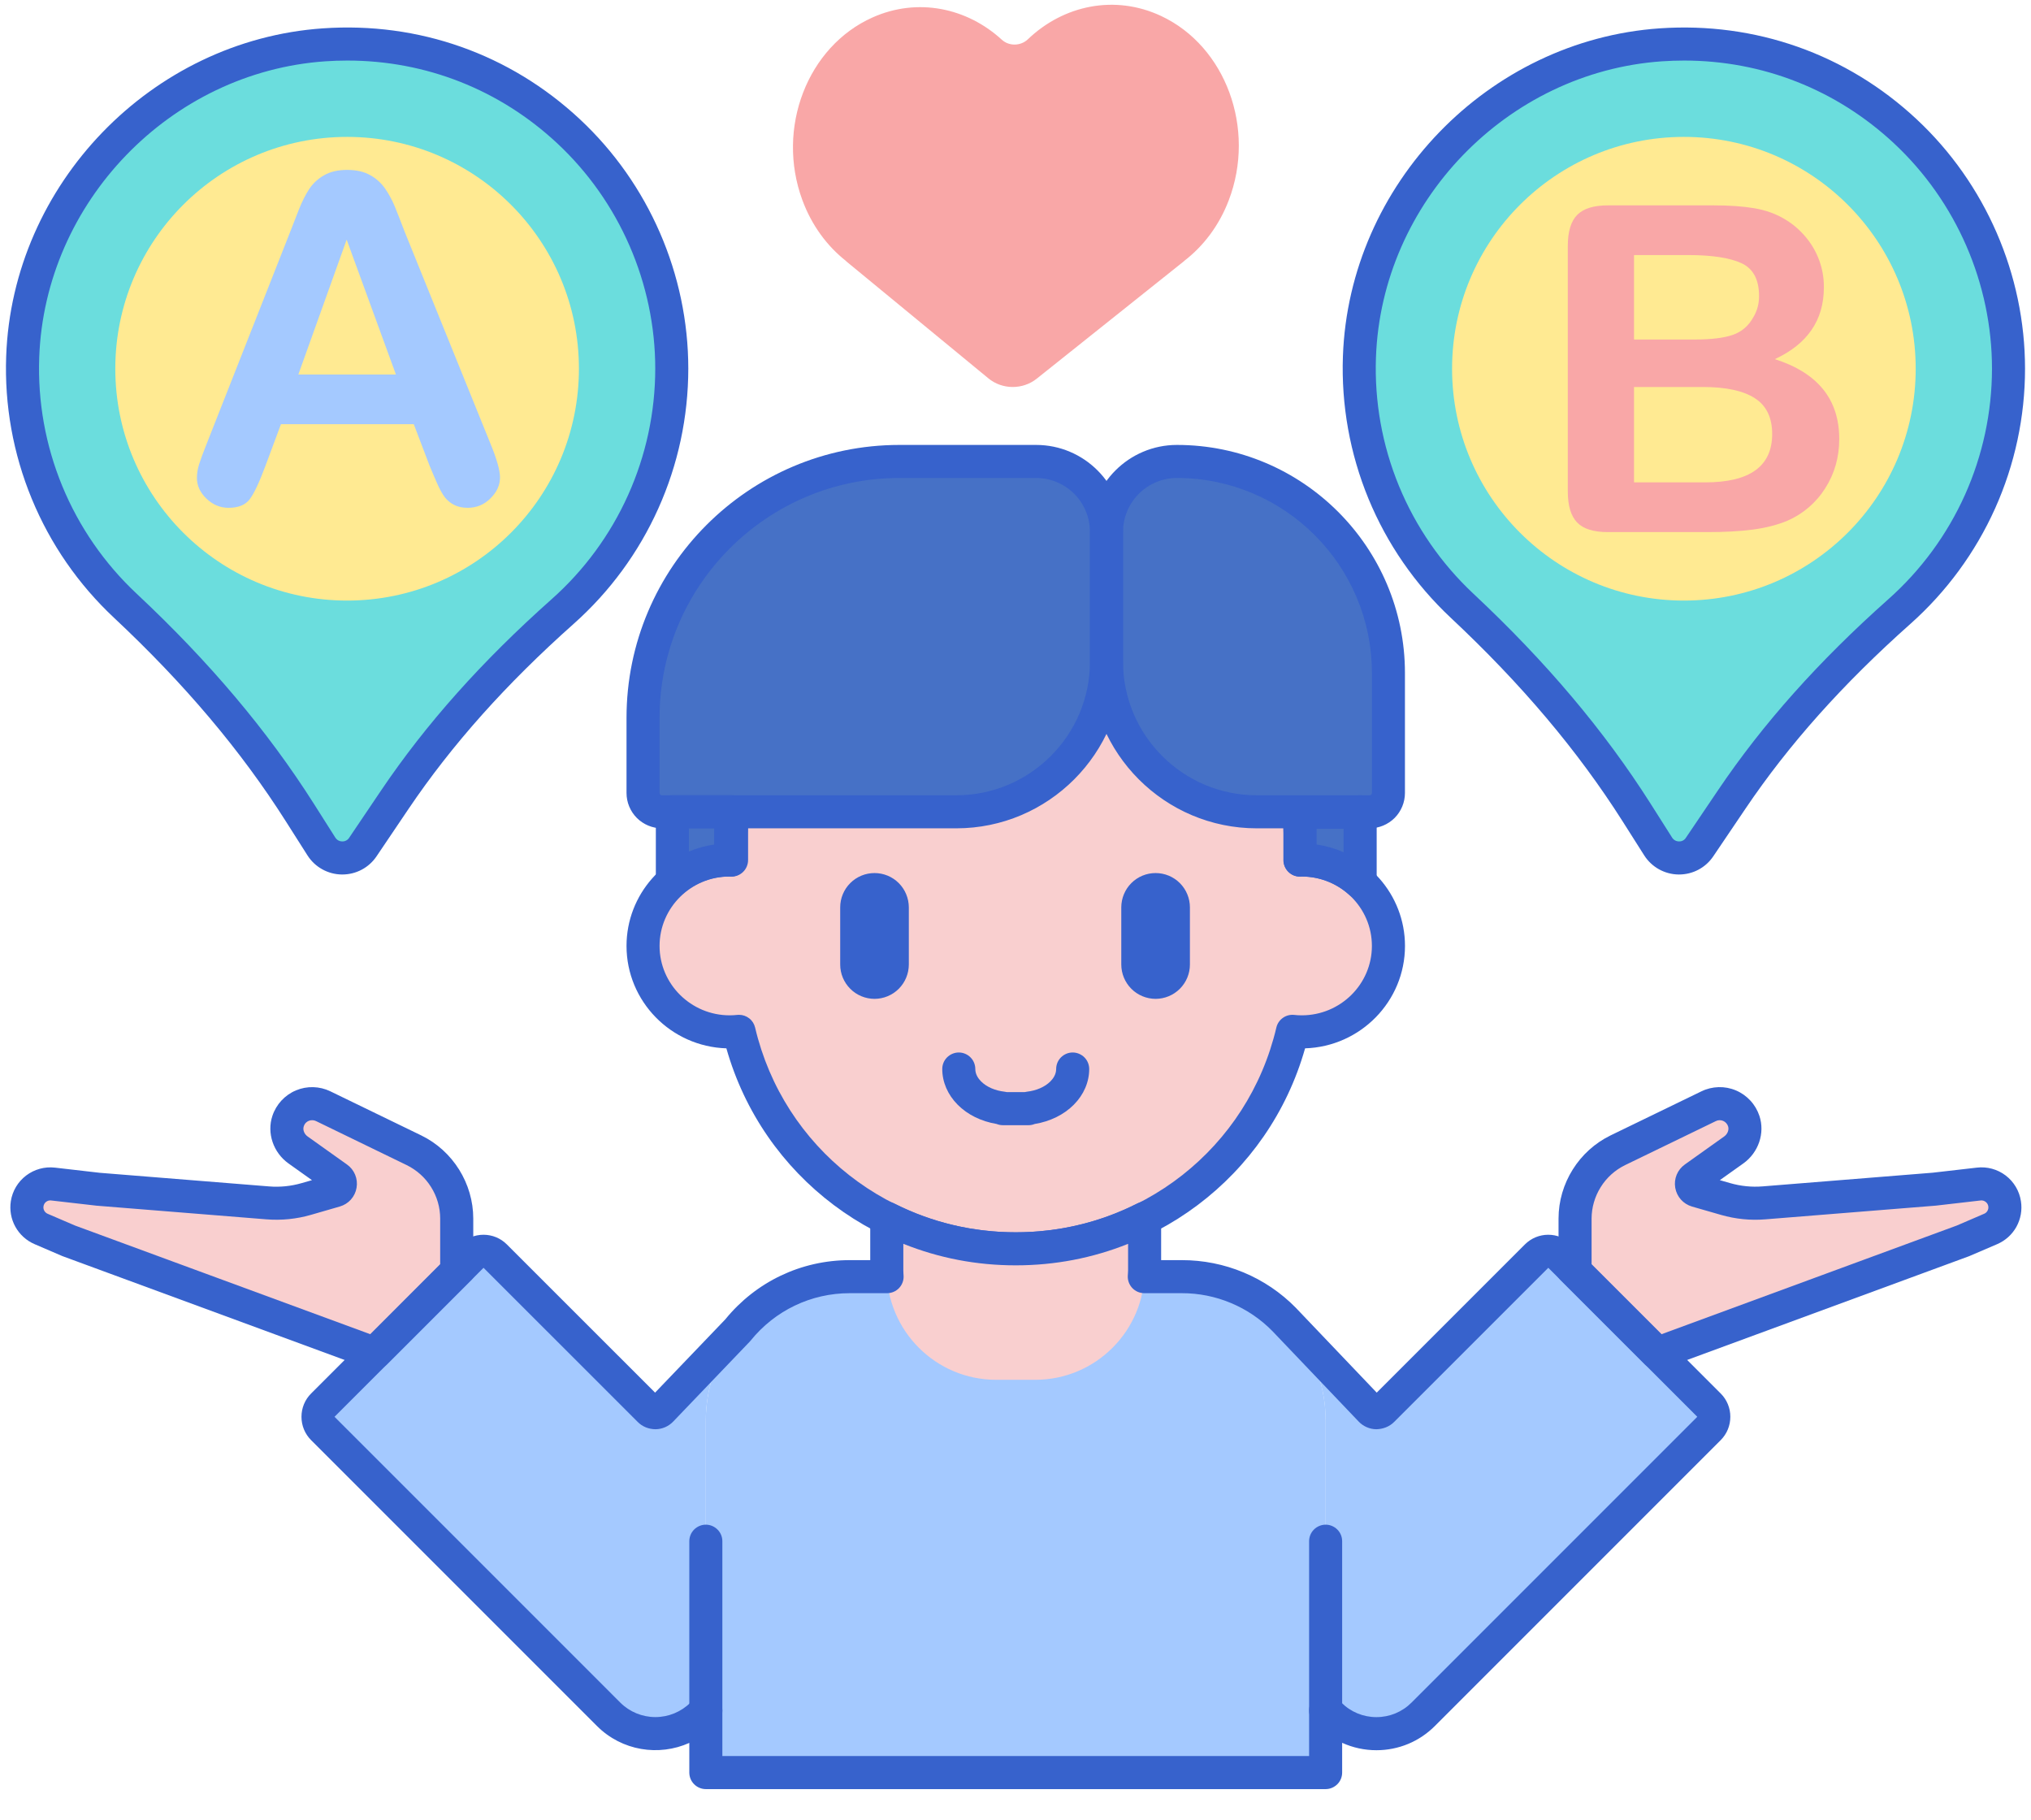 <svg width="48" height="43" viewBox="0 0 48 43" fill="none" xmlns="http://www.w3.org/2000/svg">
<path d="M17.842 31.014L17.842 31.011L17.818 31.037C17.826 31.029 17.834 31.022 17.842 31.014ZM16.681 37.423V33.568C16.681 32.76 16.965 32.019 17.435 31.436L15.626 33.324C15.608 33.342 15.587 33.357 15.563 33.368C15.539 33.378 15.514 33.383 15.488 33.384C15.461 33.384 15.436 33.379 15.412 33.369C15.388 33.359 15.366 33.345 15.347 33.327L11.704 29.683C11.63 29.61 11.531 29.568 11.427 29.568C11.324 29.568 11.225 29.61 11.151 29.683L7.63 33.204C7.557 33.278 7.516 33.377 7.516 33.48C7.516 33.584 7.557 33.683 7.63 33.757L13.146 39.273L13.147 39.273L14.384 40.51C14.529 40.655 14.701 40.77 14.891 40.849C15.081 40.928 15.284 40.968 15.489 40.968C15.694 40.968 15.897 40.928 16.087 40.849C16.276 40.77 16.449 40.655 16.594 40.51L16.681 40.423L16.681 37.423ZM40.389 33.204L36.868 29.683C36.795 29.609 36.695 29.568 36.592 29.568C36.488 29.568 36.389 29.609 36.316 29.683L32.672 33.326C32.654 33.345 32.632 33.359 32.608 33.369C32.583 33.379 32.557 33.384 32.532 33.383C32.505 33.383 32.48 33.377 32.456 33.367C32.432 33.357 32.41 33.342 32.392 33.323L30.343 31.173L30.343 31.174C30.976 31.81 31.331 32.671 31.329 33.568V40.414L31.425 40.51C31.57 40.655 31.743 40.77 31.932 40.849C32.122 40.927 32.325 40.968 32.53 40.968C32.735 40.968 32.938 40.927 33.128 40.849C33.318 40.77 33.49 40.655 33.635 40.51L34.872 39.273L34.873 39.273L40.389 33.756C40.462 33.683 40.504 33.584 40.504 33.48C40.504 33.377 40.462 33.277 40.389 33.204Z" fill="#A4C9FF"/>
<path d="M26.953 30.169C26.951 30.169 26.948 30.168 26.946 30.168L26.946 30.169H20.081C18.203 30.169 16.681 31.691 16.681 33.568V41.887H31.33V33.568C31.33 31.691 29.808 30.169 27.93 30.169H26.953Z" fill="#A4C9FF"/>
<path d="M30.765 20.323C30.75 20.323 30.736 20.324 30.722 20.325V19.696C30.722 16.02 27.715 13.04 24.006 13.04C20.296 13.04 17.289 16.02 17.289 19.696V20.325C17.275 20.325 17.261 20.323 17.247 20.323C16.115 20.323 15.197 21.232 15.197 22.353C15.197 23.475 16.115 24.384 17.247 24.384C17.321 24.384 17.394 24.38 17.466 24.372C18.16 27.316 20.823 29.511 24.006 29.511C27.188 29.511 29.852 27.317 30.545 24.372C30.617 24.38 30.69 24.384 30.765 24.384C31.896 24.384 32.814 23.475 32.814 22.353C32.814 21.232 31.896 20.323 30.765 20.323Z" fill="#F9CFCF"/>
<path d="M20.668 23.604C20.453 23.603 20.247 23.518 20.095 23.366C19.943 23.214 19.857 23.008 19.857 22.793V21.441C19.857 21.226 19.943 21.02 20.095 20.868C20.247 20.716 20.453 20.631 20.668 20.631C20.883 20.631 21.089 20.716 21.241 20.868C21.393 21.02 21.478 21.227 21.479 21.441V22.793C21.478 23.008 21.393 23.214 21.241 23.366C21.089 23.518 20.883 23.603 20.668 23.604ZM27.311 23.604C27.096 23.603 26.89 23.518 26.738 23.366C26.586 23.214 26.501 23.008 26.5 22.793V21.441C26.501 21.226 26.586 21.02 26.738 20.868C26.89 20.716 27.096 20.631 27.311 20.631C27.526 20.631 27.732 20.716 27.884 20.868C28.036 21.02 28.122 21.227 28.122 21.441V22.793C28.122 23.008 28.036 23.214 27.884 23.366C27.732 23.518 27.526 23.603 27.311 23.604ZM24.312 26.589H23.699C23.647 26.589 23.598 26.578 23.552 26.56C23.189 26.499 22.865 26.34 22.632 26.104C22.398 25.869 22.269 25.569 22.269 25.262C22.269 25.158 22.31 25.059 22.383 24.986C22.457 24.913 22.556 24.871 22.66 24.871C22.763 24.871 22.863 24.913 22.936 24.986C23.009 25.059 23.05 25.158 23.05 25.262C23.05 25.39 23.124 25.492 23.186 25.554C23.315 25.684 23.518 25.773 23.743 25.798C23.76 25.8 23.777 25.803 23.793 25.807H24.219C24.235 25.803 24.251 25.8 24.268 25.798C24.493 25.773 24.696 25.684 24.825 25.554C24.887 25.492 24.961 25.39 24.961 25.262C24.961 25.158 25.002 25.059 25.075 24.986C25.148 24.913 25.248 24.871 25.351 24.871C25.455 24.871 25.554 24.913 25.628 24.986C25.701 25.059 25.742 25.158 25.742 25.262C25.742 25.569 25.613 25.869 25.379 26.104C25.145 26.341 24.818 26.501 24.452 26.561C24.408 26.579 24.361 26.589 24.312 26.589Z" fill="#3762CC"/>
<path d="M15.876 8.713C15.876 4.295 12.142 0.749 7.658 1.06C3.776 1.328 0.675 4.544 0.536 8.433C0.454 10.754 1.403 12.854 2.961 14.313C4.524 15.776 5.937 17.391 7.085 19.199L7.596 20.002C7.822 20.359 8.339 20.366 8.576 20.016L9.334 18.892C10.45 17.239 11.81 15.774 13.3 14.448C14.881 13.043 15.876 10.995 15.876 8.713Z" fill="#6BDDDD"/>
<path d="M8.204 14.192C11.23 14.192 13.682 11.739 13.682 8.713C13.682 5.688 11.23 3.235 8.204 3.235C5.178 3.235 2.725 5.688 2.725 8.713C2.725 11.739 5.178 14.192 8.204 14.192Z" fill="#FFEA92"/>
<path d="M8.09 20.665H8.077C7.914 20.663 7.755 20.62 7.614 20.541C7.472 20.462 7.353 20.349 7.266 20.212L6.755 19.408C5.693 17.736 4.365 16.163 2.694 14.598C1.852 13.81 1.189 12.851 0.75 11.785C0.31 10.719 0.104 9.571 0.146 8.419C0.291 4.354 3.579 0.95 7.631 0.67C9.896 0.513 12.052 1.276 13.704 2.817C15.333 4.337 16.267 6.486 16.267 8.713C16.266 9.852 16.025 10.978 15.558 12.017C15.092 13.055 14.411 13.983 13.56 14.74C11.958 16.165 10.682 17.595 9.658 19.111L8.9 20.234C8.811 20.367 8.69 20.476 8.549 20.551C8.408 20.626 8.25 20.665 8.09 20.665ZM8.209 1.431C8.035 1.431 7.86 1.437 7.685 1.449C4.026 1.703 1.058 4.776 0.927 8.447C0.889 9.487 1.075 10.524 1.472 11.487C1.869 12.449 2.468 13.316 3.228 14.028C4.947 15.638 6.317 17.261 7.415 18.989L7.925 19.793C7.942 19.82 7.966 19.843 7.994 19.859C8.023 19.875 8.055 19.883 8.087 19.883C8.12 19.885 8.152 19.878 8.181 19.862C8.21 19.847 8.235 19.825 8.252 19.797L9.01 18.674C10.071 17.103 11.389 15.625 13.041 14.156C13.809 13.473 14.424 12.635 14.845 11.697C15.267 10.758 15.485 9.742 15.486 8.713C15.486 6.702 14.642 4.761 13.171 3.388C11.807 2.116 10.062 1.431 8.209 1.431Z" fill="#3762CC"/>
<path d="M47.469 8.713C47.469 4.295 43.734 0.749 39.25 1.06C35.368 1.329 32.267 4.544 32.129 8.433C32.046 10.754 32.995 12.854 34.553 14.313C36.116 15.776 37.53 17.391 38.678 19.199L39.188 20.002C39.414 20.359 39.932 20.366 40.168 20.016L40.927 18.892C42.043 17.239 43.402 15.774 44.893 14.448C46.473 13.043 47.469 10.995 47.469 8.713Z" fill="#6BDDDD"/>
<path d="M39.796 14.192C42.822 14.192 45.275 11.739 45.275 8.713C45.275 5.688 42.822 3.235 39.796 3.235C36.771 3.235 34.318 5.688 34.318 8.713C34.318 11.739 36.771 14.192 39.796 14.192Z" fill="#FFEA92"/>
<path d="M39.683 20.665H39.669C39.507 20.663 39.348 20.62 39.206 20.541C39.065 20.462 38.945 20.349 38.858 20.212L38.348 19.408C37.286 17.736 35.957 16.163 34.286 14.598C33.445 13.81 32.782 12.851 32.342 11.785C31.903 10.719 31.697 9.571 31.738 8.419C31.883 4.354 35.171 0.951 39.223 0.67C41.487 0.514 43.645 1.276 45.296 2.817C46.925 4.337 47.859 6.487 47.859 8.713C47.859 9.852 47.617 10.978 47.151 12.016C46.684 13.055 46.003 13.983 45.153 14.74C43.55 16.165 42.274 17.595 41.251 19.111L40.492 20.234C40.403 20.367 40.282 20.476 40.141 20.551C40 20.626 39.843 20.665 39.683 20.665ZM39.802 1.431C39.628 1.431 39.453 1.437 39.277 1.449C35.618 1.703 32.65 4.776 32.519 8.446C32.481 9.487 32.667 10.524 33.064 11.487C33.461 12.449 34.06 13.316 34.82 14.028C36.54 15.638 37.91 17.261 39.008 18.989L39.518 19.793C39.535 19.82 39.559 19.843 39.587 19.859C39.615 19.875 39.647 19.883 39.68 19.883C39.712 19.885 39.745 19.878 39.774 19.862C39.803 19.847 39.827 19.825 39.844 19.797L40.603 18.674C41.663 17.103 42.981 15.625 44.633 14.156C45.401 13.473 46.016 12.635 46.438 11.697C46.859 10.758 47.077 9.742 47.078 8.713C47.078 6.702 46.234 4.761 44.763 3.388C43.4 2.116 41.654 1.431 39.802 1.431Z" fill="#3762CC"/>
<path d="M10.148 10.993L9.779 10.024H6.64L6.271 11.015C6.127 11.401 6.004 11.662 5.902 11.797C5.8 11.932 5.634 12 5.402 12C5.205 12 5.031 11.928 4.88 11.784C4.729 11.64 4.654 11.476 4.654 11.294C4.654 11.188 4.671 11.08 4.707 10.967C4.742 10.855 4.8 10.699 4.88 10.498L6.856 5.484L7.058 4.966C7.138 4.764 7.222 4.596 7.311 4.462C7.401 4.329 7.518 4.221 7.664 4.139C7.81 4.056 7.99 4.015 8.204 4.015C8.422 4.015 8.603 4.056 8.749 4.139C8.89 4.216 9.01 4.325 9.102 4.457C9.191 4.587 9.267 4.727 9.329 4.876C9.39 5.025 9.468 5.224 9.563 5.474L11.58 10.456C11.738 10.835 11.817 11.111 11.817 11.283C11.817 11.463 11.743 11.627 11.593 11.776C11.444 11.925 11.264 12 11.053 12C10.931 12 10.825 11.977 10.738 11.934C10.65 11.89 10.576 11.83 10.516 11.755C10.457 11.679 10.392 11.563 10.324 11.407C10.264 11.27 10.205 11.132 10.148 10.993ZM7.051 8.85H9.357L8.193 5.663L7.051 8.85Z" fill="#A4C9FF"/>
<path d="M40.361 12.574H38.001C37.661 12.574 37.418 12.498 37.272 12.345C37.126 12.192 37.053 11.949 37.053 11.615V5.811C37.053 5.471 37.128 5.226 37.277 5.076C37.426 4.927 37.668 4.853 38.001 4.853H40.503C40.872 4.853 41.191 4.875 41.462 4.921C41.732 4.967 41.975 5.054 42.189 5.184C42.371 5.293 42.533 5.431 42.673 5.598C42.955 5.931 43.109 6.354 43.105 6.791C43.105 7.563 42.719 8.129 41.946 8.487C42.961 8.81 43.468 9.438 43.468 10.373C43.468 10.804 43.358 11.193 43.136 11.539C42.922 11.879 42.61 12.146 42.241 12.306C42.006 12.404 41.736 12.473 41.43 12.514C41.125 12.554 40.768 12.574 40.361 12.574ZM38.618 6.027V8.023H40.05C40.44 8.023 40.741 7.987 40.954 7.913C41.166 7.839 41.328 7.698 41.441 7.491C41.529 7.344 41.573 7.179 41.573 6.996C41.573 6.606 41.434 6.347 41.157 6.219C40.879 6.091 40.456 6.027 39.887 6.027L38.618 6.027ZM40.245 9.145H38.618V11.399H40.298C41.355 11.399 41.883 11.018 41.883 10.256C41.883 9.867 41.746 9.584 41.472 9.409C41.199 9.233 40.789 9.145 40.245 9.145ZM27.985 6.17L27.983 6.169C28.435 5.822 28.809 5.338 29.039 4.736C29.687 3.045 28.971 1.093 27.44 0.377C26.346 -0.135 25.134 0.123 24.293 0.928C24.124 1.089 23.85 1.097 23.677 0.939C22.852 0.183 21.686 -0.063 20.622 0.412C19.081 1.099 18.337 3.03 18.962 4.726C19.184 5.329 19.55 5.818 19.998 6.17L19.995 6.171L23.36 8.941C23.686 9.21 24.17 9.213 24.501 8.949L27.985 6.17Z" fill="#F9A7A7"/>
<path d="M24.006 29.901C20.794 29.901 18.027 27.809 17.167 24.773C15.858 24.732 14.807 23.662 14.807 22.353C14.807 21.135 15.718 20.125 16.898 19.956V19.696C16.898 15.81 20.087 12.649 24.006 12.649C27.925 12.649 31.113 15.81 31.113 19.696V19.956C32.294 20.125 33.205 21.135 33.205 22.353C33.205 23.662 32.153 24.732 30.844 24.773C29.984 27.809 27.217 29.901 24.006 29.901ZM17.467 23.981C17.555 23.981 17.64 24.011 17.709 24.066C17.778 24.12 17.826 24.197 17.846 24.282C18.517 27.131 21.049 29.12 24.006 29.12C26.961 29.12 29.494 27.131 30.165 24.282C30.186 24.19 30.241 24.108 30.319 24.053C30.396 23.998 30.491 23.973 30.586 23.983C30.645 23.99 30.704 23.993 30.765 23.993C31.679 23.993 32.423 23.257 32.423 22.353C32.423 21.45 31.682 20.716 30.77 20.713C30.759 20.714 30.734 20.715 30.73 20.715C30.678 20.716 30.626 20.707 30.578 20.688C30.53 20.669 30.486 20.64 30.449 20.604C30.412 20.567 30.382 20.524 30.362 20.476C30.342 20.428 30.331 20.377 30.331 20.325V19.696C30.331 16.241 27.494 13.43 24.006 13.43C20.517 13.43 17.68 16.241 17.68 19.696V20.325C17.68 20.377 17.669 20.428 17.649 20.476C17.629 20.524 17.6 20.567 17.562 20.604C17.525 20.64 17.481 20.669 17.433 20.688C17.385 20.707 17.333 20.716 17.281 20.715C17.275 20.715 17.249 20.714 17.242 20.713C16.332 20.713 15.588 21.449 15.588 22.353C15.588 23.257 16.332 23.993 17.246 23.993C17.307 23.993 17.366 23.989 17.425 23.983C17.439 23.982 17.453 23.981 17.467 23.981Z" fill="#3762CC"/>
<path d="M32.02 19.194H30.707C30.72 19.36 30.726 19.527 30.726 19.696V20.325C30.74 20.325 30.754 20.323 30.769 20.323C31.299 20.323 31.781 20.524 32.145 20.852V19.183C32.104 19.19 32.062 19.194 32.02 19.194ZM22.601 19.183H15.641C15.583 19.183 15.525 19.172 15.471 19.149C15.417 19.127 15.368 19.094 15.327 19.053C15.286 19.012 15.253 18.963 15.231 18.909C15.209 18.855 15.197 18.797 15.197 18.739V16.963C15.197 13.617 17.91 10.904 21.256 10.904H24.487C24.705 10.904 24.922 10.947 25.124 11.031C25.326 11.114 25.509 11.237 25.663 11.392C25.818 11.546 25.941 11.729 26.024 11.931C26.108 12.133 26.151 12.35 26.151 12.568V15.633C26.151 17.594 24.561 19.183 22.601 19.183ZM32.37 19.183H29.701C27.74 19.183 26.151 17.594 26.151 15.633V12.568C26.151 12.127 26.326 11.704 26.638 11.392C26.95 11.08 27.373 10.904 27.815 10.904C30.575 10.904 32.813 13.142 32.813 15.903V18.739C32.813 18.798 32.802 18.855 32.78 18.909C32.758 18.963 32.725 19.012 32.684 19.053C32.642 19.094 32.593 19.127 32.54 19.149C32.486 19.172 32.428 19.183 32.37 19.183ZM15.89 19.183V20.815C16.262 20.497 16.736 20.322 17.226 20.323C17.24 20.323 17.254 20.324 17.268 20.325V19.696C17.268 19.523 17.277 19.352 17.29 19.183H15.89Z" fill="#4671C6"/>
<path d="M32.145 21.243C32.051 21.243 31.957 21.208 31.884 21.142C31.578 20.866 31.181 20.713 30.769 20.713C30.711 20.72 30.653 20.713 30.598 20.694C30.543 20.675 30.494 20.644 30.452 20.603C30.415 20.567 30.386 20.523 30.366 20.476C30.346 20.428 30.336 20.377 30.336 20.325V19.696C30.336 19.54 30.33 19.381 30.318 19.224C30.313 19.171 30.32 19.116 30.338 19.066C30.356 19.015 30.384 18.968 30.42 18.928C30.457 18.889 30.501 18.858 30.55 18.836C30.6 18.814 30.653 18.803 30.707 18.803H32.02C32.042 18.803 32.063 18.801 32.085 18.797C32.14 18.788 32.197 18.792 32.252 18.807C32.306 18.822 32.356 18.849 32.399 18.886C32.442 18.923 32.477 18.968 32.501 19.02C32.524 19.071 32.536 19.127 32.536 19.183V20.852C32.536 20.904 32.526 20.954 32.507 21.002C32.487 21.049 32.458 21.092 32.422 21.128C32.386 21.165 32.343 21.194 32.295 21.213C32.248 21.233 32.197 21.243 32.145 21.243ZM31.117 19.957C31.337 19.988 31.552 20.05 31.755 20.14V19.585H31.116C31.116 19.622 31.117 19.659 31.117 19.696V19.957ZM22.601 19.574H15.641C15.42 19.573 15.208 19.485 15.051 19.329C14.895 19.172 14.807 18.96 14.807 18.739V16.963C14.807 13.407 17.7 10.514 21.256 10.514H24.487C25.62 10.514 26.541 11.435 26.541 12.568V15.633C26.541 17.806 24.774 19.574 22.601 19.574ZM21.256 11.295C18.131 11.295 15.588 13.838 15.588 16.963V18.739C15.588 18.769 15.612 18.793 15.641 18.793H22.601C24.343 18.793 25.76 17.375 25.76 15.633V12.568C25.76 12.231 25.625 11.907 25.387 11.668C25.148 11.43 24.825 11.295 24.487 11.295L21.256 11.295Z" fill="#3762CC"/>
<path d="M32.37 19.574H29.701C27.528 19.574 25.76 17.806 25.76 15.633V12.568C25.76 11.435 26.682 10.514 27.815 10.514C30.787 10.514 33.204 12.931 33.204 15.903V18.739C33.204 18.96 33.116 19.172 32.96 19.329C32.803 19.485 32.591 19.573 32.37 19.574ZM27.815 11.295C27.477 11.295 27.154 11.43 26.915 11.668C26.676 11.907 26.542 12.231 26.541 12.568V15.633C26.541 17.375 27.959 18.793 29.701 18.793H32.37C32.399 18.793 32.423 18.769 32.423 18.739V15.903C32.423 13.362 30.356 11.295 27.815 11.295ZM15.89 21.206C15.787 21.206 15.688 21.165 15.614 21.091C15.541 21.018 15.5 20.919 15.5 20.815V19.183C15.5 19.079 15.541 18.98 15.614 18.907C15.687 18.834 15.787 18.792 15.89 18.792H17.291C17.344 18.792 17.398 18.803 17.447 18.825C17.497 18.847 17.541 18.878 17.578 18.918C17.614 18.958 17.642 19.005 17.66 19.055C17.677 19.106 17.684 19.16 17.68 19.214C17.666 19.375 17.66 19.535 17.659 19.696V20.325C17.659 20.377 17.649 20.428 17.629 20.476C17.609 20.523 17.58 20.567 17.543 20.603C17.506 20.639 17.462 20.668 17.414 20.687C17.366 20.707 17.315 20.716 17.263 20.715C17.249 20.715 17.235 20.715 17.221 20.713C16.83 20.713 16.445 20.855 16.144 21.113C16.072 21.174 15.982 21.206 15.89 21.206ZM16.281 19.574V20.122C16.472 20.042 16.673 19.986 16.878 19.957V19.696C16.878 19.656 16.878 19.615 16.879 19.574L16.281 19.574Z" fill="#3762CC"/>
<path d="M24.006 29.511C22.947 29.512 21.903 29.265 20.958 28.787V30.02C20.958 31.448 22.116 32.606 23.545 32.606H24.465C25.893 32.606 27.051 31.448 27.051 30.02V28.788C26.107 29.265 25.064 29.512 24.006 29.511ZM47.377 28.446C47.355 28.304 47.279 28.177 47.165 28.09C47.051 28.003 46.907 27.963 46.765 27.98L45.707 28.102L41.69 28.425C41.384 28.45 41.077 28.419 40.782 28.334L40.097 28.136C40.066 28.127 40.039 28.11 40.018 28.086C39.996 28.062 39.982 28.033 39.977 28.002C39.972 27.97 39.975 27.938 39.987 27.909C40 27.879 40.02 27.854 40.046 27.835L40.975 27.174C41.191 27.02 41.295 26.743 41.211 26.492C41.184 26.411 41.141 26.337 41.083 26.274C41.025 26.211 40.955 26.161 40.876 26.128C40.798 26.094 40.713 26.078 40.628 26.08C40.542 26.082 40.459 26.103 40.382 26.14L38.236 27.181C37.933 27.328 37.677 27.558 37.498 27.843C37.32 28.129 37.225 28.459 37.225 28.795V29.897L37.153 29.968L39.148 31.963L39.271 31.943L46.392 29.323L47.048 29.041C47.161 28.992 47.255 28.908 47.314 28.8C47.374 28.692 47.396 28.568 47.377 28.446ZM0.642 28.446C0.664 28.304 0.74 28.177 0.854 28.09C0.968 28.003 1.111 27.963 1.254 27.98L2.312 28.102L6.329 28.425C6.635 28.45 6.942 28.419 7.237 28.334L7.922 28.136C7.952 28.127 7.98 28.11 8.001 28.086C8.022 28.062 8.036 28.033 8.042 28.002C8.047 27.97 8.044 27.938 8.031 27.909C8.019 27.879 7.999 27.854 7.973 27.835L7.044 27.174C6.828 27.02 6.724 26.743 6.808 26.492C6.835 26.411 6.878 26.337 6.936 26.274C6.993 26.211 7.064 26.161 7.142 26.128C7.221 26.094 7.306 26.078 7.391 26.08C7.476 26.082 7.56 26.103 7.637 26.14L9.783 27.181C10.086 27.328 10.342 27.558 10.52 27.843C10.699 28.129 10.794 28.459 10.794 28.795V29.897L10.866 29.968L8.871 31.963L8.748 31.943L1.627 29.323L0.971 29.041C0.858 28.993 0.764 28.908 0.705 28.8C0.645 28.692 0.623 28.568 0.642 28.446Z" fill="#F9CFCF"/>
<path d="M39.148 32.354C39.044 32.354 38.945 32.312 38.872 32.239L36.877 30.244C36.812 30.179 36.772 30.093 36.764 30.001C36.756 29.909 36.781 29.818 36.834 29.743V28.796C36.834 27.965 37.317 27.193 38.065 26.83L40.211 25.789C40.338 25.727 40.476 25.694 40.616 25.69C40.756 25.686 40.896 25.712 41.025 25.767C41.156 25.822 41.272 25.904 41.368 26.008C41.464 26.111 41.536 26.234 41.581 26.368C41.717 26.774 41.561 27.236 41.201 27.493L40.646 27.888L40.89 27.958C41.14 28.03 41.399 28.056 41.658 28.035L45.675 27.712L46.72 27.592C46.963 27.563 47.207 27.63 47.402 27.778C47.596 27.926 47.726 28.144 47.762 28.386C47.795 28.593 47.757 28.805 47.656 28.989C47.554 29.173 47.394 29.317 47.201 29.4L46.546 29.681C46.539 29.684 46.533 29.687 46.526 29.689L39.405 32.309C39.382 32.318 39.358 32.324 39.333 32.328L39.211 32.349C39.19 32.352 39.169 32.354 39.148 32.354ZM37.615 29.878L39.266 31.529L46.247 28.96L46.893 28.682C46.927 28.668 46.955 28.643 46.972 28.611C46.99 28.579 46.997 28.542 46.991 28.506V28.506C46.985 28.464 46.962 28.426 46.928 28.401C46.895 28.375 46.852 28.363 46.81 28.368L45.752 28.49L41.721 28.814C41.369 28.843 41.014 28.807 40.674 28.709L39.989 28.512C39.781 28.451 39.629 28.281 39.592 28.068C39.556 27.854 39.643 27.643 39.82 27.517L40.748 26.856C40.829 26.799 40.868 26.698 40.841 26.616C40.832 26.588 40.817 26.561 40.796 26.539C40.776 26.516 40.751 26.499 40.723 26.487C40.696 26.476 40.667 26.47 40.637 26.471C40.608 26.471 40.579 26.479 40.553 26.492L38.406 27.533C38.17 27.649 37.97 27.828 37.831 28.052C37.691 28.275 37.616 28.532 37.615 28.796L37.615 29.878ZM8.871 32.354C8.85 32.354 8.829 32.352 8.808 32.349L8.685 32.328C8.661 32.325 8.637 32.318 8.614 32.31L1.492 29.689C1.486 29.687 1.479 29.684 1.473 29.682L0.817 29.4C0.624 29.317 0.465 29.173 0.363 28.989C0.261 28.805 0.224 28.593 0.256 28.386C0.293 28.144 0.423 27.927 0.617 27.779C0.812 27.631 1.056 27.564 1.299 27.592L2.357 27.714L6.361 28.036C6.619 28.057 6.88 28.03 7.129 27.958L7.373 27.888L6.818 27.493C6.458 27.236 6.302 26.774 6.438 26.368C6.529 26.096 6.732 25.877 6.994 25.767C7.255 25.657 7.552 25.665 7.808 25.789L9.954 26.83C10.702 27.193 11.185 27.965 11.185 28.796V29.743C11.238 29.818 11.263 29.909 11.255 30.001C11.247 30.093 11.207 30.179 11.142 30.244L9.147 32.239C9.074 32.312 8.974 32.354 8.871 32.354ZM1.772 28.96L8.753 31.529L10.403 29.878V28.795C10.403 28.532 10.328 28.274 10.188 28.051C10.049 27.828 9.849 27.649 9.613 27.533L7.467 26.491C7.44 26.478 7.411 26.471 7.382 26.471C7.352 26.47 7.323 26.475 7.296 26.487C7.257 26.503 7.204 26.539 7.179 26.616C7.151 26.698 7.19 26.799 7.271 26.856L8.199 27.517C8.286 27.578 8.353 27.662 8.393 27.759C8.433 27.856 8.445 27.963 8.427 28.067C8.41 28.171 8.363 28.268 8.293 28.347C8.223 28.425 8.131 28.482 8.03 28.511L7.345 28.709C7.005 28.807 6.65 28.842 6.298 28.814L2.28 28.491L1.209 28.368C1.167 28.362 1.124 28.374 1.09 28.4C1.056 28.425 1.034 28.464 1.028 28.506C1.022 28.542 1.029 28.579 1.046 28.61C1.064 28.642 1.092 28.668 1.125 28.682L1.772 28.96ZM16.681 40.813C16.578 40.813 16.478 40.772 16.405 40.699C16.332 40.625 16.291 40.526 16.291 40.422V36.42C16.291 36.316 16.332 36.217 16.405 36.144C16.478 36.071 16.578 36.029 16.681 36.029C16.785 36.029 16.884 36.071 16.957 36.144C17.031 36.217 17.072 36.316 17.072 36.42V40.422C17.072 40.526 17.031 40.625 16.957 40.699C16.884 40.772 16.785 40.813 16.681 40.813ZM31.33 40.813C31.226 40.813 31.127 40.772 31.053 40.699C30.98 40.625 30.939 40.526 30.939 40.422V36.42C30.939 36.316 30.98 36.217 31.053 36.144C31.127 36.071 31.226 36.029 31.33 36.029C31.433 36.029 31.533 36.071 31.606 36.144C31.679 36.217 31.72 36.316 31.72 36.42V40.422C31.72 40.526 31.679 40.625 31.606 40.699C31.533 40.772 31.433 40.813 31.33 40.813Z" fill="#3762CC"/>
<path d="M31.33 42.278H16.681C16.578 42.278 16.478 42.236 16.405 42.163C16.332 42.09 16.291 41.991 16.291 41.887V41.186C15.572 41.509 14.697 41.376 14.108 40.786L7.354 34.033C7.206 33.885 7.125 33.689 7.125 33.48C7.125 33.272 7.206 33.075 7.354 32.928L10.875 29.407C11.021 29.26 11.22 29.178 11.427 29.178C11.634 29.178 11.833 29.26 11.979 29.407L15.482 32.909L17.142 31.177C17.866 30.288 18.936 29.778 20.081 29.778H20.567V28.787C20.567 28.72 20.584 28.655 20.617 28.596C20.649 28.538 20.696 28.489 20.753 28.454C20.81 28.419 20.875 28.399 20.942 28.397C21.008 28.394 21.074 28.408 21.134 28.438C22.028 28.891 22.994 29.12 24.006 29.12C25.016 29.12 25.982 28.891 26.875 28.439C26.935 28.409 27.001 28.395 27.068 28.398C27.134 28.4 27.199 28.42 27.256 28.455C27.313 28.49 27.36 28.539 27.392 28.597C27.425 28.656 27.442 28.721 27.442 28.788V29.778H27.93C28.432 29.777 28.929 29.876 29.391 30.069C29.854 30.262 30.274 30.546 30.625 30.904L32.537 32.909L36.039 29.407C36.186 29.26 36.384 29.178 36.591 29.178C36.798 29.178 36.997 29.26 37.144 29.407L40.665 32.928C40.738 33 40.796 33.086 40.835 33.181C40.874 33.276 40.895 33.378 40.894 33.48C40.894 33.583 40.874 33.685 40.835 33.779C40.796 33.874 40.738 33.96 40.665 34.033L33.911 40.787C33.73 40.968 33.515 41.113 33.278 41.211C33.041 41.309 32.787 41.359 32.53 41.359C32.251 41.359 31.975 41.3 31.72 41.184V41.887C31.72 41.991 31.679 42.09 31.606 42.163C31.532 42.236 31.433 42.278 31.33 42.278ZM17.072 41.496H30.939V40.414C30.939 40.337 30.962 40.261 31.005 40.197C31.048 40.133 31.109 40.083 31.18 40.053C31.252 40.024 31.33 40.016 31.406 40.031C31.482 40.046 31.551 40.084 31.606 40.138L31.702 40.234C31.923 40.455 32.217 40.577 32.53 40.577C32.843 40.577 33.138 40.455 33.359 40.234L40.113 33.48L36.592 29.959L32.948 33.602C32.836 33.715 32.682 33.771 32.527 33.774C32.449 33.773 32.372 33.757 32.3 33.725C32.228 33.694 32.164 33.649 32.11 33.592L30.072 31.455C29.792 31.17 29.459 30.944 29.091 30.791C28.724 30.637 28.329 30.558 27.93 30.559H27.044C26.991 30.559 26.938 30.548 26.889 30.527C26.84 30.506 26.797 30.475 26.76 30.437C26.724 30.398 26.695 30.352 26.677 30.302C26.659 30.252 26.651 30.199 26.654 30.146L26.657 30.1C26.659 30.073 26.661 30.047 26.661 30.019V29.393C25.82 29.73 24.929 29.901 24.006 29.901C23.081 29.901 22.19 29.73 21.349 29.392V30.019C21.349 30.047 21.351 30.073 21.352 30.1L21.355 30.146C21.358 30.199 21.351 30.252 21.332 30.302C21.314 30.352 21.286 30.398 21.249 30.437C21.213 30.475 21.169 30.506 21.12 30.527C21.071 30.548 21.019 30.559 20.965 30.559H20.081C19.168 30.559 18.315 30.968 17.739 31.681C17.732 31.689 17.725 31.698 17.717 31.706L15.909 33.594C15.855 33.65 15.79 33.695 15.719 33.726C15.647 33.757 15.57 33.773 15.492 33.774C15.332 33.772 15.184 33.715 15.072 33.602L11.428 29.959L7.906 33.48L14.66 40.234C14.88 40.453 15.178 40.576 15.489 40.576C15.8 40.576 16.098 40.453 16.318 40.234L16.405 40.146C16.46 40.091 16.53 40.054 16.605 40.039C16.681 40.024 16.76 40.031 16.831 40.061C16.903 40.091 16.964 40.141 17.007 40.205C17.049 40.269 17.072 40.345 17.072 40.422V41.496H17.072Z" fill="#3762CC"/>
</svg>
